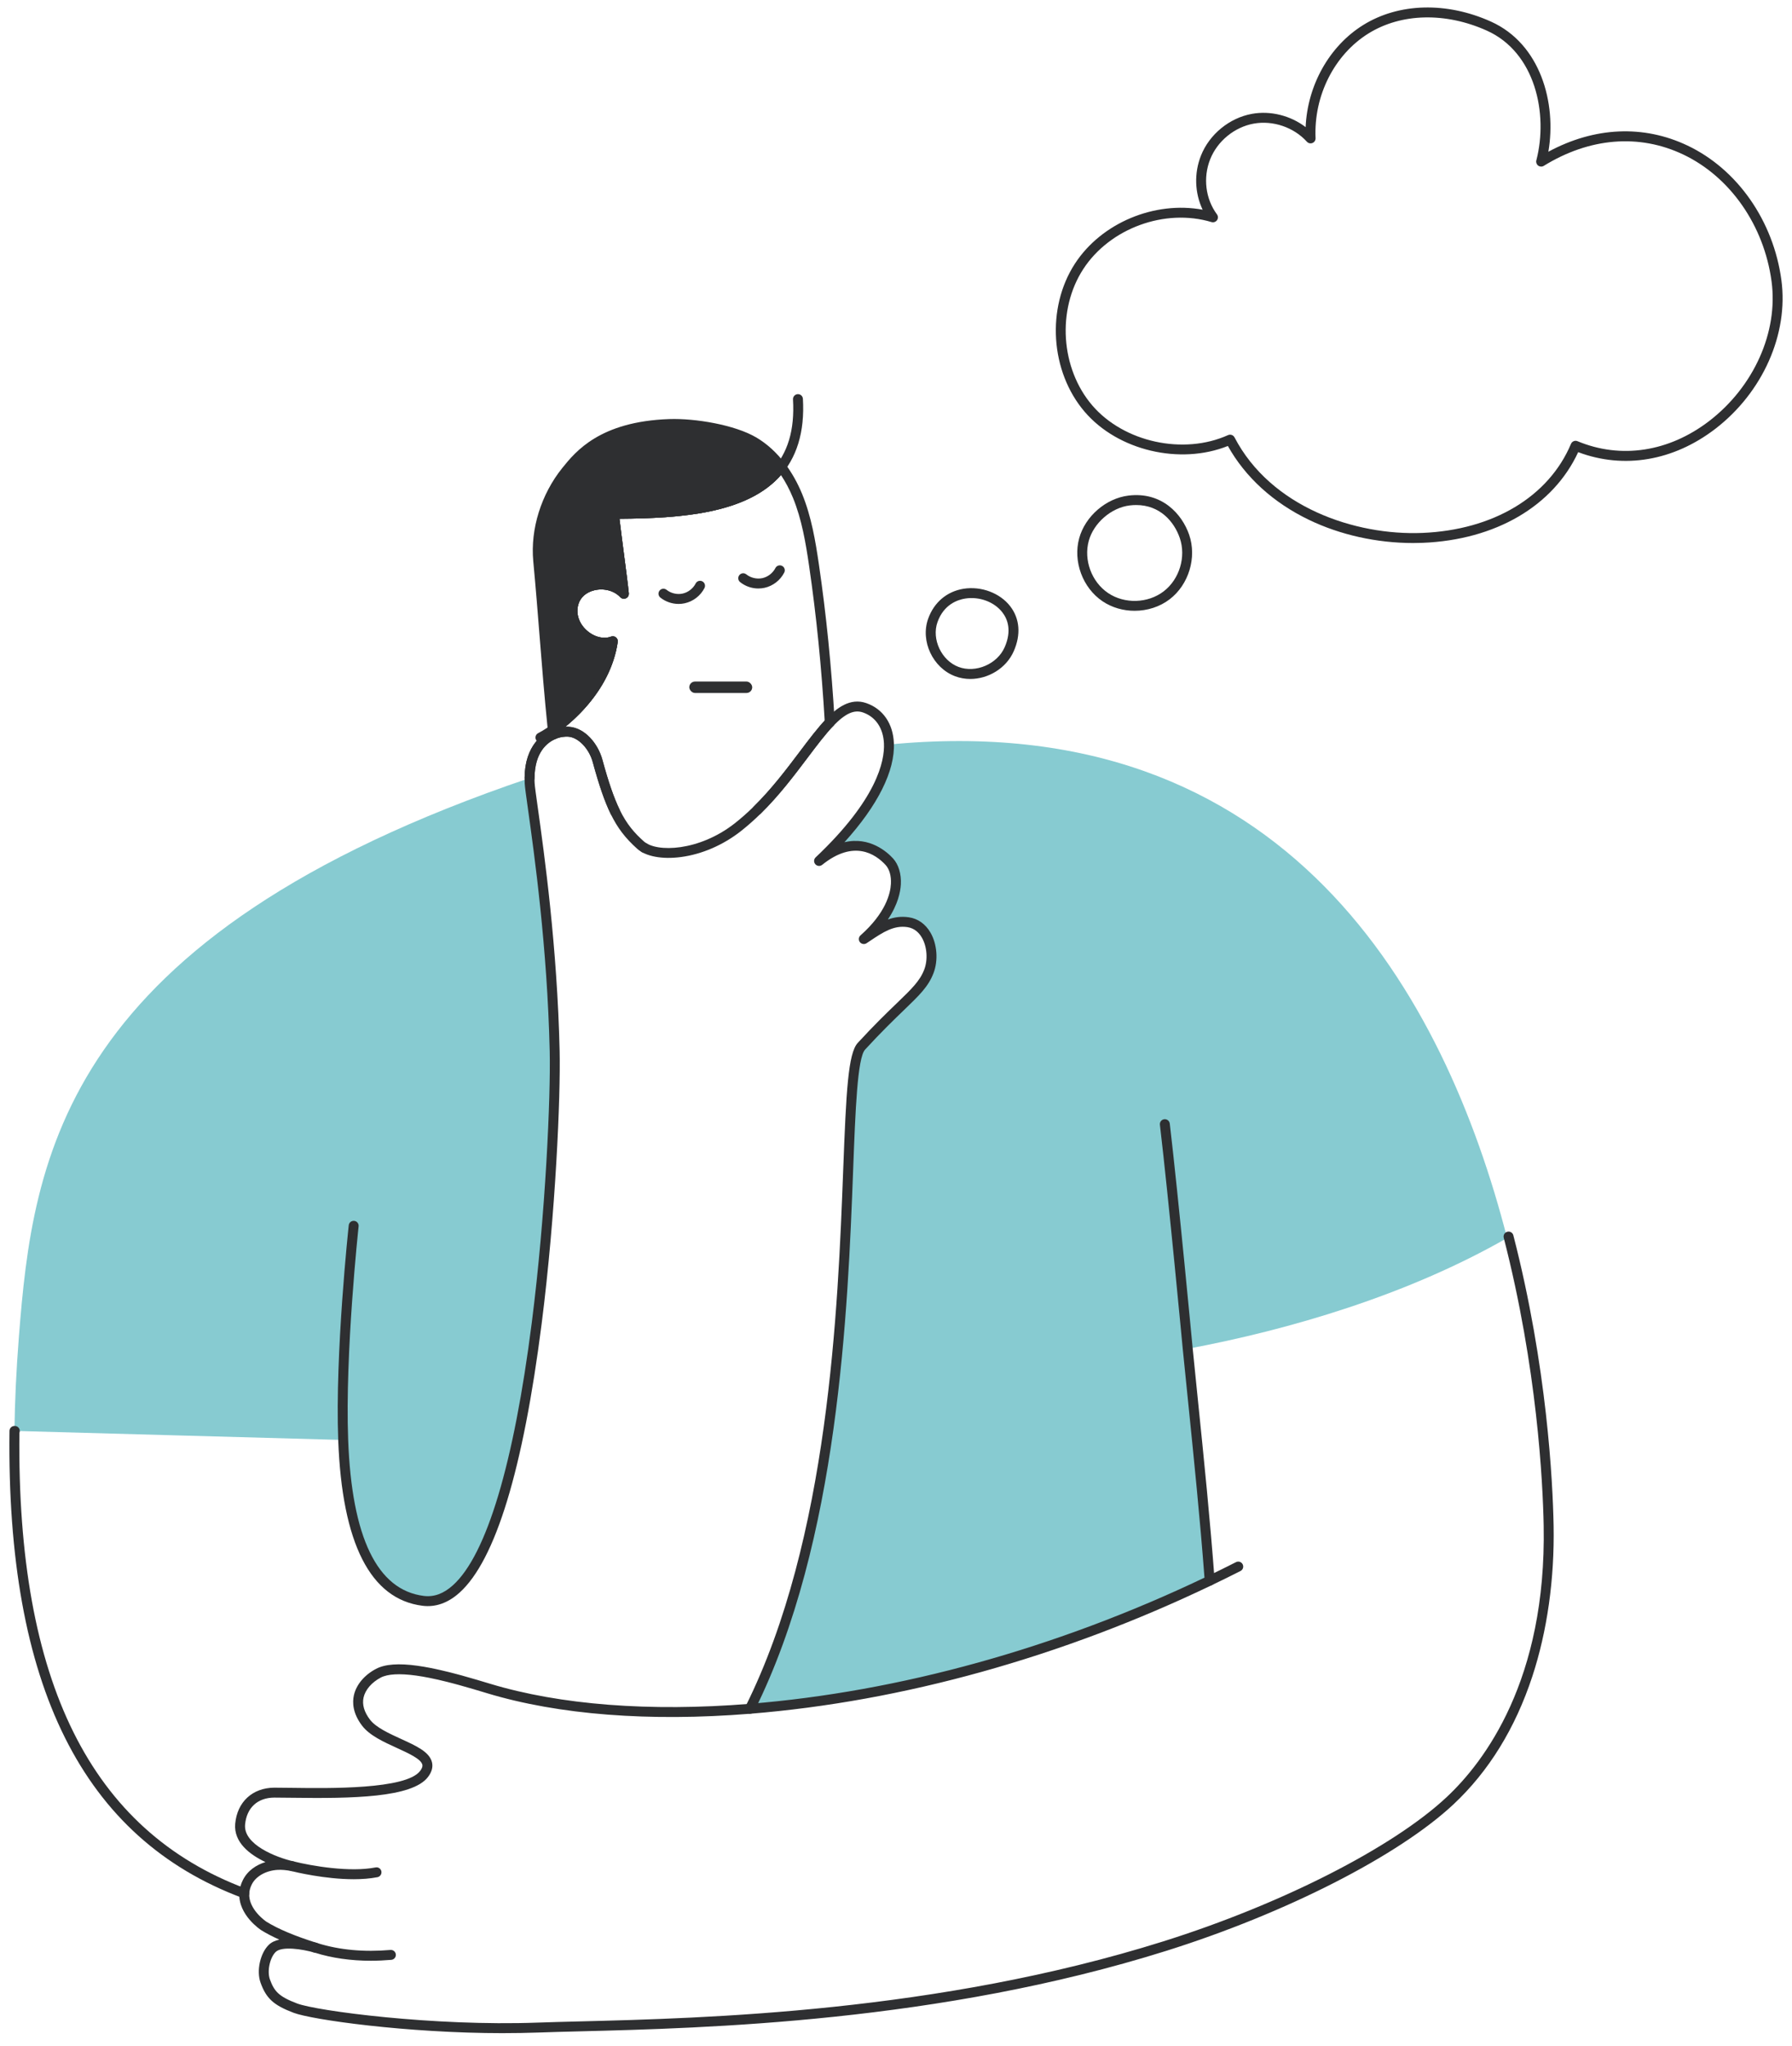 <svg width="85" height="97" viewBox="0 0 85 97" fill="none" xmlns="http://www.w3.org/2000/svg">
<g id="Group 60">
<path id="Vector" d="M16.278 68.27C16.424 72.178 17.369 75.557 20.067 75.897C25.272 76.553 26.408 54.193 26.309 49.839C26.166 43.483 25.164 37.87 25.124 37.138C25.119 37.052 25.117 36.969 25.118 36.889C2.89 44.415 1.562 54.91 0.895 63.389C0.772 64.956 0.703 66.439 0.685 67.841H0.703" fill="#87CBD1" class="--fill-change-color"/>
<path id="Vector_2" d="M56.337 63.947C56.71 67.676 57.038 71.366 57.309 75.009V75.01C49.815 78.604 42.15 80.549 35.501 81.084C41.402 69.251 39.487 51.091 40.79 49.673C42.777 47.51 43.617 47.089 43.988 46.126C44.327 45.251 43.988 43.938 43.008 43.792C42.2 43.671 41.599 44.133 40.904 44.591C42.675 43.022 42.635 41.494 42.117 40.927C41.532 40.286 40.356 39.621 38.782 40.888C41.299 38.51 42.153 36.59 42.094 35.306C61.083 33.428 68.549 47.279 71.486 58.695C66.77 61.398 61.168 63.042 56.338 63.947H56.337Z" fill="#87CBD1" class="--fill-change-color"/>
<path id="Vector_3" d="M26.242 35.061C26.124 35.061 26.022 34.972 26.008 34.852C26 34.785 25.994 34.718 25.987 34.652L25.985 34.635C25.977 34.549 26.015 34.466 26.086 34.418C26.62 34.049 28.323 32.733 28.774 30.704C28.332 30.734 27.857 30.558 27.486 30.212C26.993 29.751 26.805 29.115 26.984 28.511C27.128 28.024 27.54 27.656 28.086 27.526C28.501 27.427 28.936 27.477 29.298 27.652C29.251 27.263 29.186 26.767 29.123 26.283C29.025 25.533 28.924 24.758 28.887 24.384C28.88 24.318 28.902 24.253 28.947 24.203C28.991 24.154 29.054 24.126 29.12 24.126C32.111 24.115 35.423 23.941 36.865 21.992C36.91 21.932 36.98 21.897 37.054 21.896H37.055C37.129 21.896 37.198 21.931 37.243 21.99C37.561 22.414 37.833 22.897 38.05 23.426C38.488 24.496 38.681 25.654 38.841 26.747C39.192 29.14 39.438 31.59 39.593 34.236C39.594 34.241 39.594 34.245 39.594 34.25C39.594 34.38 39.488 34.486 39.358 34.486C39.231 34.486 39.127 34.385 39.123 34.259C38.968 31.628 38.724 29.194 38.376 26.815C38.22 25.751 38.032 24.626 37.614 23.604C37.454 23.214 37.262 22.851 37.043 22.522C35.44 24.356 32.292 24.575 29.383 24.595C29.431 25.004 29.511 25.621 29.59 26.222C29.688 26.974 29.789 27.752 29.826 28.127C29.836 28.227 29.781 28.323 29.689 28.365C29.598 28.406 29.49 28.385 29.421 28.312C29.131 28.004 28.65 27.876 28.195 27.984C27.809 28.076 27.533 28.316 27.435 28.645C27.308 29.074 27.447 29.531 27.807 29.867C28.158 30.195 28.621 30.319 28.986 30.183C29.064 30.154 29.151 30.168 29.216 30.22C29.281 30.272 29.313 30.355 29.301 30.437C28.968 32.709 27.175 34.213 26.468 34.724C26.47 34.749 26.473 34.774 26.476 34.799C26.491 34.928 26.398 35.045 26.269 35.06C26.26 35.061 26.25 35.061 26.241 35.061L26.242 35.061Z" fill="#2E2F31"/>
<path id="Vector_4" d="M30.574 40.437H30.573C30.443 40.437 30.337 40.331 30.337 40.201C30.337 40.071 30.443 39.966 30.573 39.966C30.703 39.966 30.809 40.071 30.809 40.201C30.809 40.331 30.704 40.437 30.574 40.437Z" fill="#2E2F31"/>
<g id="Group">
<path id="Vector_5" d="M29.068 30.403C28.133 30.752 26.869 29.727 27.21 28.578C27.494 27.62 28.908 27.424 29.593 28.15C29.519 27.407 29.194 25.103 29.121 24.361C32.102 24.351 35.527 24.197 37.054 22.132C36.697 21.657 36.264 21.244 35.752 20.943C34.75 20.353 32.907 20.063 31.747 20.104C28.65 20.212 27.517 21.514 26.858 22.331C26.055 23.326 25.37 24.878 25.528 26.581C25.798 29.463 25.918 31.611 26.22 34.611C27.373 33.816 28.789 32.308 29.068 30.403V30.403Z" fill="#2E2F31"/>
<path id="Vector_6" d="M26.22 34.847C26.186 34.847 26.152 34.84 26.121 34.825C26.046 34.79 25.994 34.718 25.986 34.635C25.817 32.964 25.703 31.53 25.593 30.142C25.505 29.031 25.414 27.881 25.294 26.603C25.153 25.082 25.669 23.43 26.675 22.183C27.295 21.414 28.45 19.983 31.739 19.869C32.97 19.826 34.853 20.14 35.872 20.74C36.384 21.041 36.845 21.462 37.243 21.991C37.305 22.074 37.306 22.188 37.244 22.272C35.716 24.337 32.419 24.573 29.383 24.595C29.431 25.005 29.512 25.623 29.59 26.225C29.689 26.976 29.79 27.752 29.827 28.127C29.837 28.227 29.782 28.323 29.69 28.364C29.599 28.406 29.491 28.385 29.421 28.312C29.132 28.004 28.65 27.875 28.195 27.984C27.81 28.076 27.533 28.316 27.436 28.645C27.308 29.074 27.447 29.532 27.808 29.868C28.158 30.195 28.621 30.319 28.986 30.182C29.064 30.154 29.151 30.168 29.216 30.22C29.281 30.272 29.313 30.355 29.301 30.437C28.948 32.847 26.956 34.39 26.354 34.805C26.314 34.833 26.267 34.847 26.22 34.847L26.22 34.847ZM31.978 20.336C31.901 20.336 31.827 20.337 31.755 20.34C28.681 20.447 27.614 21.768 27.041 22.478C26.11 23.632 25.633 25.158 25.763 26.559C25.883 27.84 25.974 28.992 26.063 30.105C26.163 31.375 26.267 32.684 26.413 34.176C27.122 33.62 28.393 32.417 28.773 30.704C28.332 30.733 27.857 30.558 27.486 30.212C26.992 29.752 26.805 29.116 26.984 28.511C27.129 28.024 27.541 27.655 28.086 27.526C28.501 27.427 28.936 27.477 29.299 27.652C29.251 27.263 29.186 26.769 29.123 26.286C29.025 25.535 28.924 24.759 28.887 24.384C28.88 24.318 28.902 24.252 28.946 24.203C28.991 24.154 29.054 24.125 29.12 24.125C32.038 24.115 35.261 23.95 36.756 22.132C36.422 21.72 36.045 21.388 35.633 21.146C34.746 20.624 33.135 20.336 31.978 20.336Z" fill="#2E2F31"/>
</g>
<path id="Vector_7" d="M32.19 28.633C31.878 28.633 31.567 28.527 31.322 28.331C31.221 28.25 31.204 28.102 31.286 28C31.367 27.898 31.515 27.882 31.616 27.963C31.825 28.13 32.116 28.199 32.377 28.142C32.638 28.086 32.875 27.903 32.996 27.665C33.055 27.549 33.196 27.503 33.312 27.562C33.428 27.62 33.474 27.762 33.416 27.878C33.229 28.245 32.879 28.515 32.477 28.602C32.382 28.623 32.286 28.633 32.189 28.633L32.19 28.633Z" fill="#2E2F31"/>
<path id="Vector_8" d="M35.973 27.901C35.661 27.901 35.351 27.795 35.106 27.598C35.004 27.517 34.988 27.369 35.069 27.267C35.15 27.166 35.298 27.15 35.4 27.231C35.608 27.398 35.9 27.466 36.161 27.41C36.421 27.353 36.658 27.17 36.779 26.932C36.838 26.817 36.98 26.77 37.096 26.829C37.212 26.888 37.258 27.029 37.199 27.145C37.013 27.512 36.662 27.783 36.26 27.87C36.165 27.89 36.069 27.9 35.973 27.9L35.973 27.901Z" fill="#2E2F31"/>
<g id="Group_2">
<path id="Vector_9" d="M11.587 89.999C11.56 89.999 11.532 89.994 11.505 89.984C3.918 87.154 0.302 79.911 0.45 67.838C0.452 67.71 0.557 67.606 0.685 67.606H0.703C0.833 67.606 0.938 67.711 0.938 67.841C0.938 67.874 0.932 67.905 0.92 67.933C0.793 79.729 4.31 86.798 11.67 89.543C11.791 89.588 11.854 89.724 11.808 89.846C11.773 89.94 11.683 89.999 11.587 89.999V89.999Z" fill="#2E2F31"/>
<g id="Group_3">
<path id="Vector_10" d="M35.569 81.251C35.534 81.251 35.498 81.243 35.464 81.226C35.348 81.168 35.301 81.027 35.359 80.91C39.327 72.953 39.746 61.998 39.996 55.453C40.137 51.748 40.226 49.945 40.686 49.444C41.467 48.595 42.061 48.022 42.539 47.562C43.242 46.884 43.63 46.511 43.838 45.972C44.02 45.502 43.974 44.877 43.727 44.453C43.613 44.255 43.401 44.009 43.042 43.956C42.392 43.858 41.877 44.203 41.279 44.602C41.221 44.64 41.162 44.679 41.103 44.719C41 44.786 40.862 44.763 40.786 44.665C40.711 44.567 40.725 44.428 40.817 44.346C42.015 43.284 42.235 42.359 42.259 41.902C42.279 41.533 42.188 41.21 42.012 41.016C41.532 40.492 40.503 39.791 38.999 41.002C38.9 41.081 38.757 41.069 38.674 40.974C38.59 40.878 38.597 40.734 38.689 40.648C41.599 37.899 41.967 36.083 41.928 35.246C41.896 34.525 41.536 33.991 40.941 33.781C40.522 33.632 40.101 33.82 39.534 34.407C39.153 34.803 38.757 35.327 38.3 35.934C37.67 36.769 36.956 37.716 36.081 38.576C35.774 38.877 35.458 39.156 35.142 39.405C34.301 40.065 33.293 40.501 32.303 40.632C31.407 40.751 30.63 40.605 30.226 40.243C29.656 39.732 29.292 39.255 28.97 38.596C28.683 38.006 28.42 37.248 28.117 36.137C27.94 35.486 27.426 34.954 26.947 34.926C26.805 34.918 26.584 34.931 26.336 35.04C25.971 35.199 25.361 35.648 25.354 36.89C25.352 36.962 25.354 37.038 25.359 37.125C25.367 37.28 25.427 37.703 25.509 38.289C25.809 40.431 26.433 44.89 26.545 49.834C26.593 51.966 26.356 57.549 25.692 62.76C24.81 69.683 23.501 73.971 21.801 75.505C21.254 75.999 20.661 76.209 20.038 76.13C17.57 75.819 16.226 73.177 16.043 68.278C15.888 64.147 16.535 58.15 16.542 58.09C16.556 57.961 16.672 57.868 16.802 57.882C16.931 57.896 17.024 58.012 17.01 58.141C17.004 58.201 16.359 64.164 16.514 68.261C16.687 72.895 17.892 75.385 20.097 75.663C20.585 75.725 21.039 75.559 21.486 75.156C23.077 73.72 24.37 69.413 25.225 62.7C25.886 57.513 26.122 51.962 26.074 49.844C25.963 44.928 25.341 40.488 25.043 38.354C24.956 37.734 24.899 37.325 24.889 37.151C24.884 37.053 24.882 36.966 24.883 36.885C24.892 35.322 25.77 34.773 26.148 34.609C26.41 34.493 26.697 34.44 26.974 34.456C27.757 34.502 28.37 35.274 28.572 36.013C28.867 37.095 29.12 37.828 29.393 38.39C29.736 39.091 30.1 39.498 30.541 39.892C31.139 40.428 33.163 40.36 34.851 39.035C35.154 38.797 35.457 38.529 35.751 38.24C36.601 37.405 37.304 36.472 37.924 35.65C38.371 35.057 38.794 34.496 39.195 34.08C39.67 33.588 40.315 33.06 41.098 33.337C41.884 33.615 42.358 34.303 42.399 35.224C42.46 36.544 41.636 38.186 40.055 39.93C41.255 39.648 42.083 40.396 42.36 40.699C42.621 40.985 42.756 41.432 42.73 41.926C42.711 42.283 42.593 42.883 42.114 43.595C42.419 43.485 42.745 43.435 43.112 43.49C43.542 43.554 43.896 43.805 44.135 44.215C44.454 44.764 44.511 45.539 44.277 46.142C44.032 46.777 43.618 47.176 42.866 47.9C42.393 48.356 41.804 48.923 41.033 49.763C40.669 50.158 40.575 52.62 40.467 55.471C40.215 62.054 39.794 73.072 35.78 81.12C35.739 81.203 35.656 81.25 35.569 81.25L35.569 81.251Z" fill="#2E2F31"/>
<path id="Vector_11" d="M29.181 38.729C29.094 38.729 29.01 38.68 28.97 38.596C28.683 38.007 28.42 37.248 28.117 36.137C27.94 35.486 27.426 34.954 26.946 34.926C26.805 34.918 26.584 34.931 26.336 35.041C25.971 35.199 25.361 35.649 25.353 36.89C25.353 37.02 25.247 37.124 25.118 37.124H25.117C24.987 37.123 24.882 37.017 24.883 36.887C24.892 35.322 25.77 34.773 26.147 34.609C26.41 34.493 26.696 34.44 26.974 34.456C27.756 34.502 28.37 35.274 28.571 36.013C28.866 37.095 29.12 37.828 29.393 38.39C29.45 38.507 29.401 38.648 29.284 38.705C29.251 38.721 29.216 38.728 29.181 38.728L29.181 38.729Z" fill="#2E2F31"/>
<path id="Vector_12" d="M35.915 38.644C35.854 38.644 35.794 38.62 35.747 38.573C35.656 38.481 35.658 38.332 35.75 38.24C36.601 37.405 37.303 36.473 37.924 35.651C38.371 35.057 38.794 34.497 39.195 34.081C39.285 33.987 39.434 33.984 39.528 34.074C39.621 34.165 39.624 34.313 39.534 34.407C39.152 34.803 38.757 35.327 38.3 35.934C37.669 36.77 36.955 37.716 36.08 38.576C36.034 38.621 35.975 38.644 35.915 38.644L35.915 38.644Z" fill="#2E2F31"/>
</g>
</g>
<path id="Vector_13" d="M67.024 25.745C65.309 25.745 63.572 25.361 62.088 24.646C60.393 23.831 59.068 22.623 58.242 21.144C55.97 22.053 53.029 21.366 51.452 19.526C49.819 17.622 49.62 14.601 50.988 12.499C52.252 10.557 54.775 9.521 57.045 9.943C56.67 9.154 56.633 8.214 56.966 7.376C57.366 6.367 58.315 5.591 59.383 5.398C60.267 5.238 61.216 5.481 61.93 6.027C62.016 4.045 63.051 2.185 64.663 1.185C66.352 0.137 68.618 0.077 70.723 1.025C73.069 2.081 73.842 4.881 73.443 7.194C75.626 6.017 77.95 5.908 80.039 6.899C82.411 8.023 84.119 10.469 84.497 13.282C84.841 15.838 83.61 18.605 81.363 20.331C79.379 21.854 77.021 22.252 74.858 21.437C73.674 23.994 70.938 25.595 67.487 25.736C67.333 25.742 67.179 25.745 67.024 25.745ZM58.347 20.608C58.432 20.608 58.514 20.654 58.556 20.734C60.281 24.045 64.275 25.398 67.468 25.266C70.826 25.128 73.461 23.55 74.517 21.043C74.568 20.924 74.705 20.868 74.825 20.917C76.886 21.776 79.164 21.426 81.076 19.958C83.192 18.332 84.352 15.737 84.031 13.345C83.674 10.688 82.067 8.381 79.837 7.324C77.748 6.333 75.399 6.525 73.225 7.864C73.143 7.914 73.039 7.909 72.961 7.852C72.884 7.795 72.849 7.697 72.873 7.604C73.448 5.393 72.822 2.486 70.53 1.454C68.568 0.571 66.467 0.62 64.911 1.586C63.295 2.589 62.309 4.537 62.401 6.551C62.405 6.65 62.347 6.742 62.255 6.779C62.163 6.817 62.057 6.793 61.991 6.72C61.369 6.033 60.378 5.696 59.467 5.861C58.555 6.026 57.745 6.689 57.403 7.55C57.056 8.424 57.179 9.426 57.724 10.164C57.784 10.245 57.785 10.356 57.727 10.439C57.668 10.522 57.563 10.558 57.466 10.529C55.257 9.865 52.642 10.822 51.383 12.756C50.124 14.69 50.308 17.469 51.809 19.22C53.305 20.965 56.134 21.583 58.25 20.629C58.282 20.614 58.315 20.608 58.347 20.608L58.347 20.608Z" fill="#2E2F31"/>
<path id="Vector_14" d="M46.024 32.19C45.782 32.19 45.538 32.149 45.306 32.062C44.248 31.668 43.648 30.395 44.024 29.338C44.301 28.558 44.915 28.039 45.708 27.913C46.544 27.781 47.433 28.115 47.919 28.745C48.372 29.333 48.431 30.091 48.084 30.878C47.729 31.683 46.879 32.19 46.024 32.19H46.024ZM44.468 29.495C44.18 30.305 44.658 31.319 45.471 31.621C46.281 31.923 47.301 31.487 47.653 30.688C48.004 29.891 47.789 29.348 47.546 29.033C47.162 28.535 46.453 28.271 45.782 28.378C45.419 28.436 44.766 28.657 44.468 29.495Z" fill="#2E2F31"/>
<path id="Vector_15" d="M53.817 28.958C53.28 28.958 52.744 28.808 52.297 28.507C51.352 27.871 50.887 26.612 51.19 25.515C51.477 24.475 52.46 23.626 53.527 23.496C55.115 23.302 56.07 24.376 56.406 25.355C56.776 26.432 56.388 27.716 55.485 28.409C55.01 28.774 54.413 28.958 53.817 28.958ZM53.895 23.944C53.795 23.944 53.692 23.95 53.584 23.963C52.713 24.069 51.879 24.79 51.644 25.64C51.393 26.549 51.778 27.59 52.56 28.116C53.341 28.643 54.451 28.609 55.198 28.035C55.946 27.462 56.267 26.399 55.961 25.508C55.693 24.726 55.015 23.944 53.895 23.944V23.944Z" fill="#2E2F31"/>
<path id="Vector_16" d="M17.589 92.96C16.639 92.96 15.751 92.833 14.939 92.581L14.841 92.55C14.717 92.51 14.65 92.377 14.69 92.253C14.73 92.13 14.863 92.062 14.987 92.103L15.082 92.132C16.102 92.449 17.261 92.556 18.521 92.448C18.65 92.437 18.765 92.533 18.776 92.663C18.787 92.792 18.691 92.906 18.561 92.917C18.231 92.945 17.906 92.96 17.589 92.96V92.96Z" fill="#2E2F31"/>
<path id="Vector_17" d="M16.777 89.095C15.41 89.095 13.999 88.754 13.803 88.705C13.677 88.673 13.6 88.546 13.632 88.419C13.664 88.293 13.791 88.217 13.918 88.248C14.794 88.468 16.6 88.775 17.814 88.536C17.941 88.51 18.065 88.593 18.09 88.721C18.115 88.849 18.032 88.972 17.905 88.998C17.552 89.067 17.166 89.095 16.777 89.095Z" fill="#2E2F31"/>
<path id="Vector_18" d="M57.378 75.177C57.291 75.177 57.206 75.127 57.166 75.043C57.11 74.926 57.159 74.785 57.276 74.729C57.727 74.513 58.182 74.288 58.628 74.062C58.744 74.003 58.885 74.049 58.944 74.165C59.003 74.281 58.957 74.423 58.841 74.482C58.392 74.71 57.934 74.936 57.48 75.153C57.447 75.169 57.412 75.177 57.378 75.177L57.378 75.177Z" fill="#2E2F31"/>
<path id="Vector_19" d="M25.635 35.204C25.55 35.204 25.468 35.158 25.426 35.077C25.366 34.962 25.41 34.82 25.525 34.76C26.474 34.263 28.307 32.803 28.773 30.704C28.332 30.734 27.857 30.558 27.486 30.212C26.993 29.752 26.805 29.116 26.984 28.511C27.128 28.024 27.541 27.655 28.086 27.526C28.501 27.427 28.936 27.477 29.299 27.652C29.251 27.264 29.186 26.769 29.123 26.286C29.025 25.535 28.924 24.759 28.887 24.384C28.88 24.318 28.902 24.252 28.946 24.203C28.991 24.154 29.054 24.125 29.12 24.125C31.923 24.116 35.044 23.967 36.601 22.31C37.368 21.493 37.7 20.389 37.614 18.936C37.607 18.806 37.706 18.695 37.836 18.687C37.966 18.678 38.077 18.779 38.084 18.908C38.177 20.476 37.793 21.729 36.944 22.633C35.309 24.372 32.215 24.575 29.383 24.595C29.43 25.005 29.511 25.623 29.59 26.225C29.688 26.976 29.79 27.752 29.827 28.127C29.837 28.227 29.782 28.323 29.69 28.364C29.598 28.406 29.49 28.385 29.421 28.312C29.131 28.004 28.65 27.875 28.195 27.984C27.81 28.076 27.533 28.317 27.436 28.645C27.308 29.075 27.447 29.532 27.807 29.868C28.158 30.195 28.62 30.319 28.985 30.182C29.063 30.154 29.151 30.168 29.216 30.22C29.28 30.272 29.313 30.355 29.301 30.437C28.94 32.904 26.816 34.616 25.743 35.177C25.709 35.195 25.671 35.204 25.634 35.204L25.635 35.204Z" fill="#2E2F31"/>
<path id="Vector_20" d="M23.875 96.393C19.298 96.393 14.795 95.757 13.928 95.428C12.981 95.069 12.629 94.75 12.36 94.003C12.156 93.442 12.34 92.6 12.753 92.202C12.882 92.078 13.055 92.002 13.249 91.959C12.92 91.811 12.633 91.662 12.386 91.508C12.373 91.499 11.294 90.797 11.352 89.75C11.363 89.543 11.419 89.334 11.521 89.133C11.747 88.68 12.164 88.413 12.591 88.282C11.855 87.933 11.08 87.352 11.156 86.468C11.248 85.433 11.975 84.76 13.007 84.755C13.243 84.754 13.533 84.758 13.868 84.763C15.616 84.787 19.255 84.839 19.924 83.966C20.063 83.785 20.04 83.691 20.032 83.66C19.965 83.391 19.361 83.116 18.828 82.873C18.191 82.582 17.531 82.282 17.176 81.817C16.722 81.222 16.713 80.707 16.785 80.379C16.898 79.871 17.283 79.412 17.841 79.119C18.265 78.897 18.909 78.85 19.808 78.975C19.809 78.975 19.81 78.975 19.811 78.976C20.012 79.004 20.225 79.04 20.444 79.083C20.587 79.112 20.733 79.143 20.88 79.177C21.026 79.21 21.174 79.246 21.322 79.282C21.326 79.283 21.33 79.284 21.335 79.285L21.356 79.291C21.419 79.307 21.483 79.323 21.546 79.34C21.568 79.345 21.594 79.352 21.621 79.36L21.634 79.363C21.722 79.386 21.811 79.41 21.899 79.434C22.379 79.567 22.852 79.708 23.251 79.829C26.569 80.832 30.823 81.161 35.551 80.78C42.661 80.208 50.12 78.14 57.132 74.798C56.919 71.985 56.638 69.234 56.342 66.324C56.262 65.544 56.182 64.759 56.103 63.97C56.096 63.898 55.432 56.837 55.018 53.325C55.003 53.195 55.095 53.078 55.224 53.063C55.353 53.049 55.47 53.14 55.486 53.269C55.9 56.787 56.565 63.854 56.572 63.925C56.651 64.712 56.731 65.496 56.81 66.277C57.113 69.244 57.399 72.047 57.613 74.923C57.614 74.928 57.614 74.934 57.614 74.94C57.614 75.031 57.562 75.114 57.48 75.153C50.375 78.56 42.805 80.668 35.589 81.249C30.802 81.635 26.489 81.299 23.115 80.28C22.718 80.16 22.249 80.019 21.774 79.888C21.687 79.864 21.6 79.841 21.514 79.818L21.496 79.814C21.469 79.806 21.448 79.801 21.428 79.796C21.363 79.778 21.301 79.763 21.241 79.747L21.217 79.741C21.215 79.741 21.213 79.74 21.211 79.74C21.21 79.739 21.21 79.739 21.209 79.739C21.063 79.703 20.919 79.668 20.775 79.635C20.633 79.603 20.491 79.573 20.352 79.545C20.142 79.503 19.937 79.468 19.744 79.441C19.741 79.441 19.738 79.441 19.736 79.44C18.952 79.332 18.388 79.364 18.06 79.535C17.631 79.761 17.326 80.114 17.245 80.48C17.171 80.815 17.274 81.169 17.55 81.531C17.834 81.902 18.466 82.19 19.023 82.444C19.744 82.773 20.367 83.057 20.489 83.546C20.546 83.775 20.482 84.013 20.297 84.253C19.547 85.23 16.706 85.273 13.861 85.233C13.528 85.228 13.241 85.224 13.009 85.225C12.214 85.229 11.696 85.709 11.625 86.509C11.544 87.45 13.086 88.057 13.913 88.247C14.039 88.276 14.118 88.4 14.091 88.526C14.063 88.652 13.94 88.732 13.814 88.707C13.585 88.661 13.378 88.643 13.183 88.651C12.625 88.679 12.138 88.95 11.942 89.343C11.869 89.488 11.83 89.629 11.823 89.774C11.78 90.537 12.63 91.104 12.638 91.11C13.197 91.457 13.988 91.789 15.053 92.123C15.176 92.162 15.245 92.292 15.208 92.415C15.171 92.539 15.041 92.61 14.917 92.574C14.338 92.407 13.372 92.261 13.079 92.541C12.8 92.81 12.663 93.456 12.802 93.843C13.008 94.412 13.224 94.657 14.095 94.987C15.013 95.335 20.554 96.074 25.497 95.893C26.07 95.872 26.732 95.856 27.498 95.836C33.427 95.687 44.465 95.408 55.181 92.041C60.783 90.281 66.059 87.597 68.62 85.202C70.398 83.54 73.359 79.658 73.221 72.331C73.182 70.289 72.919 64.871 71.327 58.684C71.295 58.558 71.371 58.43 71.497 58.398C71.623 58.365 71.751 58.441 71.783 58.567C73.388 64.801 73.652 70.263 73.692 72.322C73.739 74.859 73.389 77.337 72.68 79.489C71.87 81.946 70.612 83.984 68.942 85.546C66.333 87.985 60.987 90.711 55.322 92.49C44.543 95.877 33.462 96.156 27.509 96.307C26.745 96.326 26.085 96.343 25.514 96.364C24.971 96.383 24.422 96.392 23.875 96.392L23.875 96.393Z" fill="#2E2F31"/>
<rect id="Rectangle 1" x="32.695" y="32.312" width="2.985" height="0.543" rx="0.272" fill="#2E2F31"/>
</g>
</svg>
